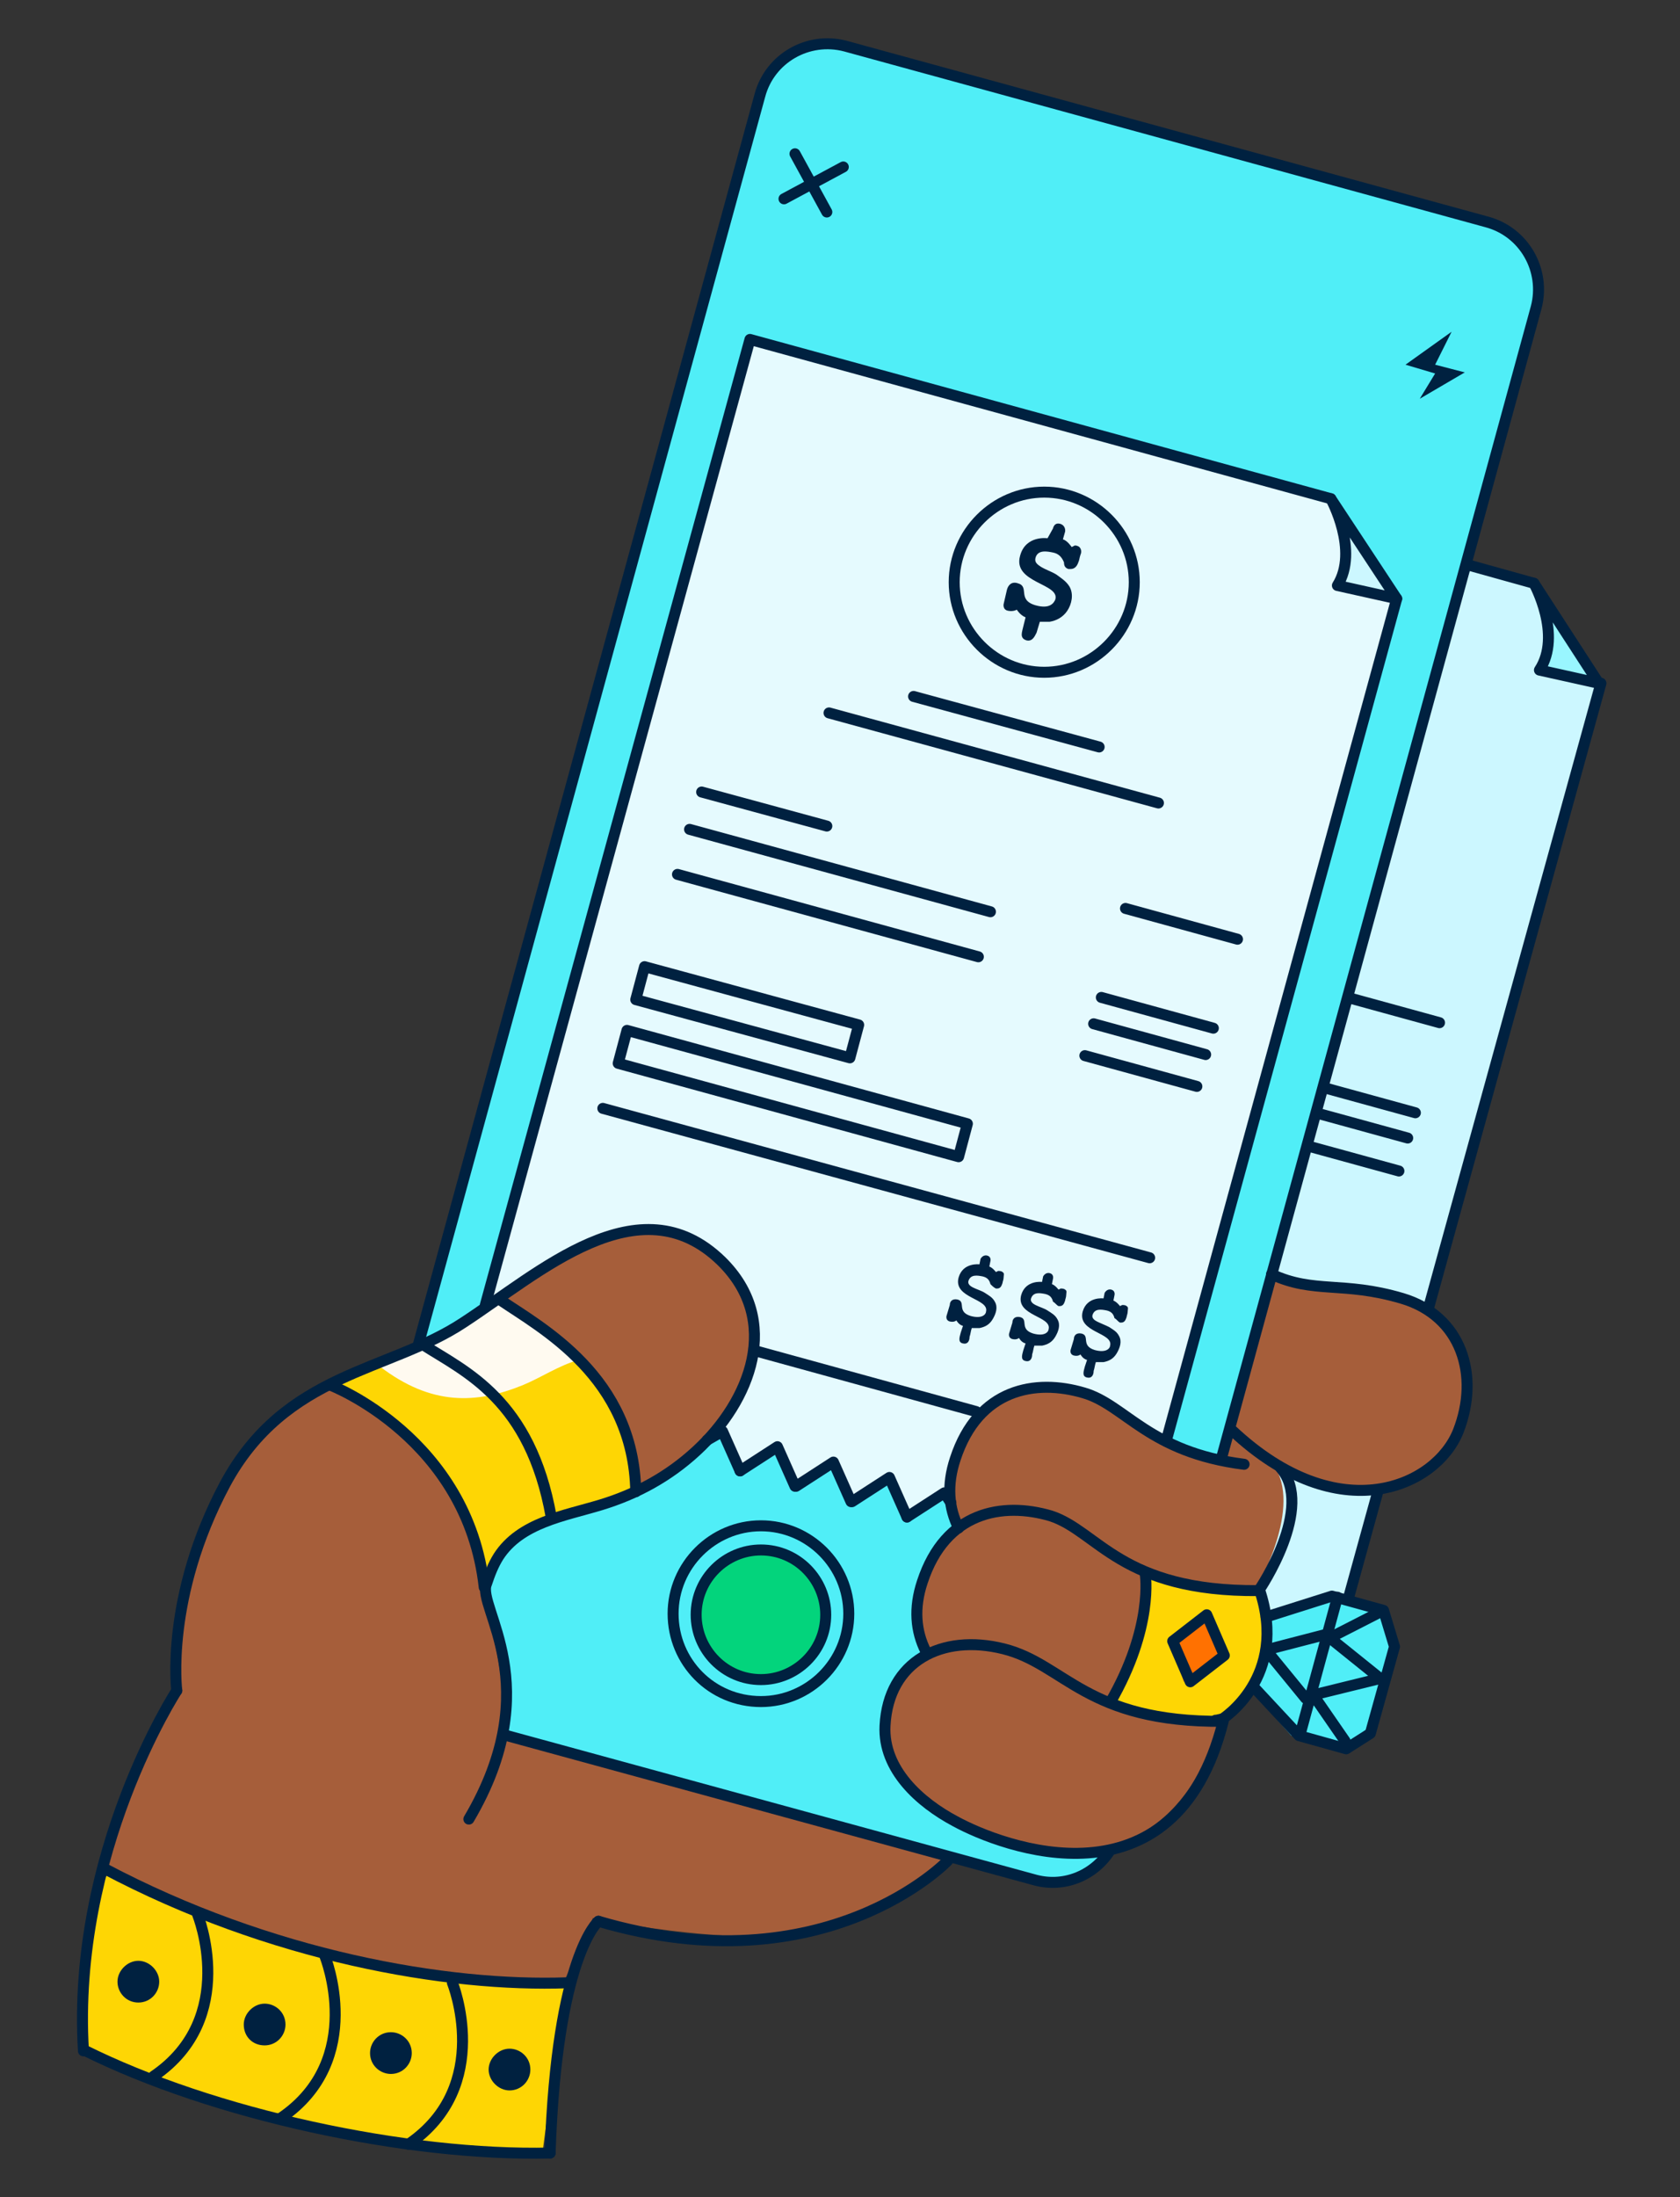 <svg xmlns="http://www.w3.org/2000/svg" xmlns:xlink="http://www.w3.org/1999/xlink" id="Layer_1" x="0" y="0" version="1.1" viewBox="0 0 153 200" style="enable-background:new 0 0 153 200" xml:space="preserve"><rect x="0" y="0" width="153" height="200" fill="#333333" stroke="none"/><style type="text/css">.st0{fill:#99f6ff}.st1{fill:#ccf7ff}.st2{fill:none;stroke:#002140;stroke-linecap:round;stroke-linejoin:round}.st3{fill:#002140}.st4{fill:#a65e3a}.st5{fill:#fed604}.st6{fill:#50eef7}.st7{fill:#e5fafe}.st8{fill:#ff7101}.st9{fill:#fffaf0}.st10{fill:#03d47c;stroke:#002140}</style><path d="M139.5,52.7c0,0,2.9,4.4,0.9,8.4l5.4,1.1L139.5,52.7z" class="st0"/><path d="M145.8,62.2l-5.4-1.1c0,0,1.3-6.5-0.9-8.4L87.1,38.4l-26.9,95.7l3.6-1.6l1.4,3.2l3.6-1.7l1.4,3.1l3.3-1.7l1.9,3	l3.6-1.6l1.5,3.3l3.6-2.1l1.5,3.6l3.3-1.9l1.8,3.2l3.3-1.9l1.9,3.2l2.9-1.7l1.9,3.3l3.6-2.1l1.5,3.3l3.4-1.8l1.8,3.3l3.3-2l1.6,3.4	l3.8-1.8l1.5,2.8L145.8,62.2L145.8,62.2z" class="st1"/><path d="M85.7,141.5l3.4-2.2l1.6,3.6" class="st2"/><path d="M80.7,140.1l3.4-2.2l1.6,3.6" class="st2"/><path d="M90.8,142.9l3.4-2.2l1.6,3.6" class="st2"/><path d="M95.9,144.3l3.4-2.2l1.6,3.6" class="st2"/><path d="M106.1,147.1l3.4-2.1l1.6,3.6" class="st2"/><path d="M101,145.7l3.4-2.2l1.6,3.6" class="st2"/><path d="M111.2,148.5l3.4-2.2l1.6,3.6" class="st2"/><path d="M65.3,135.9l3.4-2.2l1.6,3.6" class="st2"/><path d="M70.3,137.3l3.4-2.2l1.6,3.6" class="st2"/><path d="M75.4,138.7l3.4-2.2l1.6,3.6" class="st2"/><path d="M139.7,53.1L86.9,38.4l-26.7,96l3.4-2.2l1.6,3.6" class="st2"/><path d="M145.8,62.2l-24.6,89.1l-1.6-3.6l-3.4,2.2" class="st2"/><path d="M87.3,130.6l20,5.5" class="st2"/><path d="M73.3,108.4l49.8,13.8" class="st2"/><path d="M106.6,109.9l-31-8.6l-0.8,3l31,8.6L106.6,109.9z" class="st2"/><path d="M96.7,100.9l-19.5-5.4l-0.8,3l19.5,5.4L96.7,100.9z" class="st2"/><path d="M81.3,83l27.4,7.6" class="st2"/><path d="M80.2,87.1l27.4,7.6" class="st2"/><path d="M82.4,79.7l11.4,3.2" class="st2"/><path d="M120.9,90.3l10.2,2.8" class="st2"/><path d="M118.7,98.5l10.2,2.8" class="st2"/><path d="M118,100.8l10.2,2.8" class="st2"/><path d="M117.2,103.8l10.2,2.8" class="st2"/><path d="M101.7,71l16.9,4.7" class="st2"/><path d="M94,72.5l30,8.3" class="st2"/><path d="M113.6,68.8c4.5,0,8.2-3.7,8.2-8.2c0-4.5-3.7-8.2-8.2-8.2s-8.2,3.7-8.2,8.2C105.4,65.1,109.1,68.8,113.6,68.8z" class="st2"/><path d="M115.8,59.4c0,0,0.1,0,0.2,0c0.4,0,0.6-0.3,0.7-0.6c0.1-0.2,0.1-0.4,0.2-0.7c0.1-0.2,0.1-0.5-0.1-0.7	c-0.1-0.1-0.4-0.2-0.5-0.1c0,0-0.2,0.1-0.2,0.1c0,0-0.4-0.6-0.8-0.7l0.2-0.7c0,0,0.1-0.5-0.4-0.7c-0.6-0.2-0.7,0.4-0.7,0.4l-0.2,0.7	c0,0-2-0.3-2.5,1.6c-0.7,2.5,3.7,2.5,3.2,4c-0.1,0.2-0.4,0.9-1.8,0.5c-1.7-0.5-0.5-1.7-1.6-2c-0.6-0.2-0.9,0.2-1,0.6l-0.4,1.3	c0,0-0.1,0.5,0.4,0.6c0.5,0.2,0.8-0.1,0.8-0.1s0.3,0.5,0.8,0.7l-0.2,0.7c-0.1,0.5-0.4,1.1,0.3,1.3c0.5,0.2,0.7-0.3,0.9-0.7	c0.1-0.3,0.2-0.7,0.3-1c0,0,0.9,0,0.9,0c0.6-0.1,1.2-0.4,1.6-1c0.4-0.6,0.6-1.5,0.2-2.2c-0.3-0.5-0.8-0.8-1.2-1.1	c-0.5-0.3-0.9-0.4-1.4-0.7c-0.3-0.2-0.6-0.4-0.5-0.8c0.2-0.8,1.1-0.6,1.6-0.5c0.5,0.1,0.8,0.4,1,0.9	C115.4,59.1,115.5,59.3,115.8,59.4L115.8,59.4z" class="st3"/><path d="M109.1,124.9c0,0,0.1,0,0.1,0c0.3,0,0.4-0.2,0.5-0.5c0-0.1,0.1-0.3,0.1-0.5c0.1-0.2,0.1-0.4-0.1-0.5	c-0.1-0.1-0.3-0.1-0.4-0.1c0,0-0.2,0.1-0.2,0.1c0,0-0.3-0.4-0.6-0.5l0.1-0.5c0,0,0.1-0.4-0.3-0.5c-0.4-0.1-0.6,0.3-0.6,0.3l-0.1,0.5	c0,0-1.5-0.2-1.9,1.2c-0.5,1.9,2.8,1.9,2.5,3.1c0,0.2-0.3,0.7-1.4,0.4c-1.3-0.4-0.4-1.3-1.2-1.5c-0.4-0.1-0.7,0.2-0.7,0.4l-0.3,1	c0,0-0.1,0.4,0.3,0.5c0.4,0.1,0.6-0.1,0.6-0.1s0.2,0.4,0.6,0.5l-0.2,0.6c-0.1,0.4-0.3,0.9,0.2,1c0.4,0.1,0.6-0.2,0.6-0.6	c0.1-0.3,0.1-0.5,0.2-0.8c0,0,0.7,0,0.7,0c0.5-0.1,0.9-0.3,1.2-0.7c0.3-0.5,0.5-1.1,0.2-1.6c-0.2-0.4-0.6-0.6-0.9-0.8	c-0.4-0.2-0.7-0.3-1.1-0.6c-0.2-0.1-0.5-0.3-0.4-0.6c0.2-0.6,0.8-0.5,1.3-0.4c0.4,0.1,0.6,0.3,0.7,0.7	C108.8,124.7,108.9,124.9,109.1,124.9L109.1,124.9z" class="st3"/><path d="M120.4,128.1c0,0,0.1,0,0.1,0c0.3,0,0.4-0.2,0.5-0.5c0-0.1,0.1-0.3,0.1-0.5c0.1-0.2,0.1-0.4-0.1-0.5	c-0.1-0.1-0.3-0.1-0.4-0.1c0,0-0.2,0.1-0.2,0.1c0,0-0.3-0.4-0.6-0.5l0.1-0.5c0,0,0.1-0.4-0.3-0.5c-0.4-0.1-0.6,0.3-0.6,0.3l-0.1,0.5	c0,0-1.5-0.2-1.9,1.2c-0.5,1.9,2.8,1.9,2.5,3.1c0,0.2-0.3,0.7-1.4,0.4c-1.3-0.4-0.4-1.3-1.2-1.5c-0.5-0.1-0.7,0.2-0.7,0.4l-0.3,1	c0,0-0.1,0.4,0.3,0.5c0.4,0.1,0.6-0.1,0.6-0.1s0.2,0.4,0.6,0.5l-0.2,0.6c-0.1,0.4-0.3,0.9,0.2,1c0.4,0.1,0.6-0.2,0.6-0.6	c0.1-0.3,0.1-0.5,0.2-0.8c0,0,0.7,0,0.7,0c0.5-0.1,0.9-0.3,1.2-0.7c0.3-0.5,0.5-1.1,0.2-1.6c-0.2-0.4-0.6-0.6-0.9-0.8	c-0.3-0.2-0.7-0.3-1.1-0.6c-0.2-0.1-0.5-0.3-0.4-0.6c0.2-0.6,0.8-0.5,1.3-0.4c0.4,0.1,0.6,0.3,0.7,0.7	C120.1,127.8,120.2,128,120.4,128.1L120.4,128.1z" class="st3"/><path d="M114.7,126.5c0,0,0.1,0,0.1,0c0.3,0,0.4-0.2,0.5-0.5c0-0.1,0.1-0.3,0.1-0.5c0.1-0.2,0.1-0.4-0.1-0.5	c-0.1-0.1-0.3-0.1-0.4-0.1c0,0-0.2,0.1-0.2,0.1c0,0-0.3-0.4-0.6-0.5l0.1-0.5c0,0,0.1-0.4-0.3-0.5s-0.6,0.3-0.6,0.3l-0.1,0.5	c0,0-1.5-0.2-1.9,1.2c-0.5,1.9,2.8,1.9,2.5,3.1c0,0.2-0.3,0.7-1.4,0.4c-1.3-0.4-0.4-1.3-1.2-1.5c-0.4-0.1-0.7,0.2-0.7,0.4l-0.3,1	c0,0-0.1,0.4,0.3,0.5c0.4,0.1,0.6-0.1,0.6-0.1s0.2,0.4,0.6,0.5l-0.2,0.6c-0.1,0.4-0.3,0.9,0.2,1c0.4,0.1,0.6-0.2,0.6-0.6	c0.1-0.3,0.1-0.5,0.2-0.8c0,0,0.7,0,0.7,0c0.5-0.1,0.9-0.3,1.2-0.7c0.3-0.5,0.5-1.1,0.2-1.6c-0.2-0.4-0.6-0.6-0.9-0.8	c-0.3-0.2-0.7-0.3-1.1-0.6c-0.2-0.1-0.5-0.3-0.4-0.6c0.2-0.6,0.8-0.5,1.3-0.4c0.4,0.1,0.6,0.3,0.7,0.7	C114.4,126.2,114.5,126.4,114.7,126.5L114.7,126.5z" class="st3"/><path d="M139.7,53.1c0,0,2.6,4.7,0.5,7.9l5.4,1.2L139.7,53.1" class="st2"/><path d="M9.5,170.1c0,0,3.9-14.3,6.7-16.3c0,0-2.1-12.1,8.3-24.5c0,0,5.9-4,8.5-5c2.6-1,10.7-4.5,14.9-7.9	c4.2-3.4,12-7.3,18.1-0.9s-1.3,16.2-3.5,17.6c-2.2,1.4-6.3,3.7-8.1,4.1c-1.8,0.4-10.1,1.9-10.4,8.2c0,0,2.5,8,1.7,12.5L86.3,169	c0,0-7.1,7.6-16.2,7.4c-9.1-0.2-16.1-1.8-16.1-1.8l-2.6,5.7c0,0-15.3,1.4-27.8-3.6S9.5,170.1,9.5,170.1L9.5,170.1z" class="st4"/><path d="M115.9,116l-3.9,14.4c0,0,6.4,4.5,9.9,5.1c3.5,0.7,10.4-1,11.8-8.1c1.4-7.1-5.8-9.6-8.4-10	C122.6,117,117.6,117.5,115.9,116L115.9,116z" class="st4"/><path d="M111.9,130.4l-0.7,2.5c0,0-2.8-0.6-4.9-1.5c-2.1-0.8-6-4.2-9.8-5c-3.8-0.8-7.7,1.9-9,4.6	c-1.3,2.6-1,6.7-0.6,7.9c0,0-5.1,5.5-2.9,11.5c0,0-2.8,2.3-3.3,4.5s-1.4,9.6,11,13c12.4,3.4,17.8-5,19.4-11.3c0,0,6-4.7,3.2-11.8	c0,0,4.2-7.1,1.9-11.1L111.9,130.4L111.9,130.4z" class="st4"/><path d="M104.4,143.2c0,0-0.7,9-3.8,12.1c0,0,8.4,1.9,10.6,1.3c0,0,5.9-5.3,3.2-11.8	C114.5,144.9,107.2,144.4,104.4,143.2L104.4,143.2z" class="st5"/><path d="M45.7,157.9L95,171.4c0,0,4.9,0.3,5.7-2.9c0,0-4.5,0.3-9.9-1.1c-5.3-1.5-12.2-6.5-10.2-11.7	c2-5.2,3.6-5.3,3.6-5.3s-2.8-4.5,2.9-11.5c0,0-2.5-5.1,1.6-9.6c4.1-4.5,9.9-2.6,11.4-1.9c1.5,0.7,5.9,4.2,7.9,4.7	c2,0.5,3.4,0.8,3.4,0.8l28.7-104.6c0,0,0.9-6.5-4.1-7.9c-5.1-1.4-58.8-16.1-58.8-16.1s-6.4-1.3-8,4.8c-1.7,6.1-31,113.3-31,113.3	s7.2-3.9,10.1-6c2.9-2.1,9.8-6.6,15.8-3c6,3.6,5.6,10.8,3.2,13.8c-2.4,2.9-3.5,6.3-10.3,8.8c-6.8,2.4-12.3,3.5-12.7,9.4	C44,145.4,46.6,152.4,45.7,157.9L45.7,157.9z" class="st6"/><path d="M44,118.9l24.2-88.4L120.9,45l6.3,9.5l-21,76.9l-4.4-2.8c0,0-3.4-3.1-6.8-2.2c-3.4,0.9-5.4,0.8-6.7,3.6	c-1.3,2.8-1.6,6.3-1.6,6.3l-0.8-0.1l-3.1,1.6l-1.9-3.1l-3.7,2l-1.5-3.5l-3.3,2.2l-1.6-3.4l-3.5,1.8l-1.5-3.4l-1.4,0.9	c0,0,8.2-8.9,1.7-15.7c-6.4-6.8-12.5-2-18.1,0.9L44,118.9L44,118.9z" class="st7"/><path d="M10.2,170.6c-1.8-0.3-3.4,9.7-2.5,16.2c2.8,2.8,25.7,8.8,41.7,9.2c0,0,1.7-12.9,2.1-15.6c0,0-9.2,0.6-16.5-0.9	S12,171,10.2,170.6L10.2,170.6z" class="st5"/><path d="M111.1,150.6l-1.4-3.4l-2.9,2.3l1,3.6L111.1,150.6z" class="st8"/><path d="M115.3,146.8c0,0,0.2,4.5-1.5,6.9l3.8,4.3l4.7,1.3l2.3-2l2-7.3l-0.8-3.4l-4.9-1.4L115.3,146.8L115.3,146.8z" class="st6"/><path d="M120.9,45c0,0,2.9,4.4,1,8.4l5.4,1.1L120.9,45z" class="st1"/><path d="M29.7,126c0,0,7.9,4,10.6,8.2c2.6,4.2,3.9,10.1,3.9,10.1s2.3-4.7,4.5-5.4c2.1-0.8,9.2-2.6,9.3-3	c0.1-0.4,0.3-11.4-12.7-17.4c0,0-3,2.3-8.8,4.9C30.7,126,29.7,126,29.7,126L29.7,126z" class="st5"/><path d="M34.6,124.4c4.7,3.6,8.8,3.4,13,1.7c1.7-0.7,3.3-1.8,5.1-2.3l-7.5-5.4C45.3,118.5,35.8,124.2,34.6,124.4	L34.6,124.4z" class="st9"/><path d="M38.5,122.4c3.9,2.5,9.8,5,11.7,15.7" class="st2"/><path d="M45.5,118.3c3.8,2.6,12.2,7,12.4,17.5" class="st2"/><path d="M30.1,126.1c0,0,12.5,4.8,14,18.4" class="st2"/><path d="M16.1,153.9c0,0-9.6,14.7-8.5,32.8" class="st2"/><path d="M54.5,174.9c0,0-3.8,3.1-4.4,21.1" class="st2"/><path d="M9.5,170.1c15.1,8,31.2,10.8,42.2,10.4" class="st2"/><path d="M7.6,186.6c11.8,5.9,29.5,9.7,42.5,9.4" class="st2"/><path d="M29.6,178.1c0,0,3.8,9.4-4,14.7" class="st2"/><path d="M18,174.3c0,0,3.8,9.4-4,14.7" class="st2"/><path d="M41.2,180.5c0,0,3.8,9.4-4,14.7" class="st2"/><path d="M24.1,186.2c1.1,0,1.9-0.9,1.9-1.9c0-1.1-0.9-1.9-1.9-1.9s-1.9,0.9-1.9,1.9C22.2,185.4,23,186.2,24.1,186.2z" class="st3"/><path d="M12.6,182.3c1.1,0,1.9-0.9,1.9-1.9s-0.9-1.9-1.9-1.9s-1.9,0.9-1.9,1.9S11.5,182.3,12.6,182.3z" class="st3"/><path d="M35.6,188.8c1.1,0,1.9-0.9,1.9-1.9c0-1.1-0.9-1.9-1.9-1.9c-1.1,0-1.9,0.9-1.9,1.9	C33.7,188,34.6,188.8,35.6,188.8z" class="st3"/><path d="M46.4,190.3c1.1,0,1.9-0.9,1.9-1.9c0-1.1-0.9-1.9-1.9-1.9s-1.9,0.9-1.9,1.9C44.5,189.4,45.4,190.3,46.4,190.3z" class="st3"/><path d="M38.1,122.4L69.2,8.7c0.9-3.4,4.4-5.4,7.8-4.5l58.4,16c3.4,0.9,5.4,4.4,4.5,7.8l-28.7,104.9" class="st2"/><path d="M101,168.6c-1.5,2.2-4.2,3.3-6.9,2.5l-48.3-13.2" class="st2"/><path d="M69.3,154.9c4.4,0,8-3.6,8-8s-3.6-8-8-8c-4.4,0-8,3.6-8,8S64.8,154.9,69.3,154.9z" class="st2"/><path d="M69.3,152.9c3.2,0,5.9-2.6,5.9-5.9c0-3.2-2.6-5.9-5.9-5.9c-3.2,0-5.9,2.6-5.9,5.9	C63.4,150.2,66,152.9,69.3,152.9z" class="st10"/><path d="M72.4,14l2.9,5.3" class="st2"/><path d="M71.4,18.1l5.4-2.9" class="st2"/><path d="M132.2,30.2l-4.2,3l2.7,0.8l-1.4,2.3l4.1-2.4l-2.7-0.7L132.2,30.2z" class="st3"/><path d="M64.4,131.1l1.4-0.8l1.6,3.6" class="st2"/><path d="M67.4,133.9l3.4-2.2l1.6,3.6" class="st2"/><path d="M72.5,135.3l3.4-2.2l1.6,3.6" class="st2"/><path d="M77.6,136.7l3.4-2.2l1.6,3.6" class="st2"/><path d="M82.6,138.1l3.4-2.2l0.6,0.9" class="st2"/><path d="M121.2,45.4L68.3,30.9l-24.1,87.9" class="st2"/><path d="M106.2,131.2l21-76.7" class="st2"/><path d="M68.9,123l20,5.5" class="st2"/><path d="M54.9,100.9l49.8,13.6" class="st2"/><path d="M88.1,102.3l-31-8.5l-0.8,3l31,8.5L88.1,102.3z" class="st2"/><path d="M78.2,93.3L58.7,88l-0.8,3l19.5,5.3L78.2,93.3z" class="st2"/><path d="M62.8,75.5L90.2,83" class="st2"/><path d="M61.7,79.6l27.4,7.5" class="st2"/><path d="M63.9,72.1l11.4,3.1" class="st2"/><path d="M102.5,82.7l10.2,2.8" class="st2"/><path d="M100.3,90.8l10.2,2.8" class="st2"/><path d="M99.6,93.2l10.2,2.8" class="st2"/><path d="M98.8,96.1l10.2,2.8" class="st2"/><path d="M83.2,63.4l16.9,4.6" class="st2"/><path d="M75.5,64.9l30,8.2" class="st2"/><path d="M95.1,61.2c4.5,0,8.2-3.7,8.2-8.2s-3.7-8.2-8.2-8.2s-8.2,3.7-8.2,8.2S90.6,61.2,95.1,61.2z" class="st2"/><path d="M97.3,51.8c0,0,0.1,0,0.2,0c0.4,0,0.6-0.3,0.7-0.6c0.1-0.2,0.1-0.4,0.2-0.7c0.1-0.2,0.1-0.5-0.1-0.7	c-0.1-0.1-0.4-0.2-0.5-0.1c0,0-0.2,0.1-0.2,0.1c0,0-0.4-0.6-0.8-0.7l0.2-0.7c0,0,0.1-0.5-0.4-0.7c-0.6-0.2-0.7,0.4-0.7,0.4L95.4,49	c0,0-2-0.3-2.5,1.6c-0.7,2.5,3.7,2.5,3.2,4c-0.1,0.2-0.4,0.9-1.8,0.5c-1.7-0.5-0.5-1.7-1.6-2c-0.6-0.2-0.9,0.2-1,0.6L91.4,55	c0,0-0.1,0.5,0.4,0.6c0.5,0.1,0.8-0.1,0.8-0.1s0.3,0.5,0.8,0.7L93.2,57c-0.1,0.5-0.4,1.1,0.3,1.3c0.5,0.1,0.7-0.3,0.9-0.7	c0.1-0.3,0.2-0.7,0.3-1c0,0,0.9,0,0.9,0c0.6-0.1,1.2-0.4,1.6-1c0.4-0.6,0.6-1.5,0.2-2.2c-0.3-0.5-0.8-0.8-1.2-1.1	c-0.5-0.3-0.9-0.4-1.4-0.7c-0.3-0.2-0.6-0.4-0.5-0.8c0.2-0.8,1.1-0.6,1.6-0.5c0.5,0.1,0.8,0.4,1,0.9C96.9,51.5,97,51.7,97.3,51.8	L97.3,51.8z" class="st3"/><path d="M90.7,117.3c0,0,0.1,0,0.1,0c0.3,0,0.4-0.2,0.5-0.5c0-0.1,0.1-0.3,0.1-0.5c0-0.2,0.1-0.4-0.1-0.5	c-0.1-0.1-0.3-0.1-0.4-0.1c0,0-0.2,0.1-0.2,0.1c0,0-0.3-0.4-0.6-0.5l0.1-0.5c0,0,0.1-0.4-0.3-0.5c-0.4-0.1-0.6,0.3-0.6,0.3l-0.1,0.5	c0,0-1.5-0.2-1.9,1.2c-0.5,1.9,2.8,1.9,2.5,3.1c0,0.2-0.3,0.7-1.4,0.4c-1.3-0.4-0.4-1.3-1.2-1.5c-0.5-0.1-0.7,0.2-0.7,0.5l-0.3,1	c0,0-0.1,0.4,0.3,0.5c0.4,0.1,0.6-0.1,0.6-0.1s0.2,0.4,0.6,0.5l-0.2,0.6c-0.1,0.4-0.3,0.9,0.2,1c0.4,0.1,0.6-0.2,0.6-0.6	c0.1-0.3,0.1-0.5,0.2-0.8c0,0,0.7,0,0.7,0c0.5-0.1,0.9-0.3,1.2-0.8c0.3-0.5,0.5-1.1,0.2-1.6c-0.2-0.4-0.6-0.6-0.9-0.8	c-0.3-0.2-0.7-0.3-1.1-0.5c-0.2-0.1-0.5-0.3-0.4-0.6c0.2-0.6,0.8-0.5,1.3-0.4c0.4,0.1,0.6,0.3,0.7,0.7	C90.4,117.1,90.5,117.2,90.7,117.3L90.7,117.3z" class="st3"/><path d="M102,120.4c0,0,0.1,0,0.1,0c0.3,0,0.4-0.2,0.5-0.5c0-0.1,0.1-0.3,0.1-0.5c0-0.2,0.1-0.4-0.1-0.5	c-0.1-0.1-0.3-0.1-0.4-0.1c0,0-0.2,0.1-0.2,0.1c0,0-0.3-0.4-0.6-0.5l0.1-0.5c0,0,0.1-0.4-0.3-0.5c-0.4-0.1-0.6,0.3-0.6,0.3l-0.1,0.5	c0,0-1.5-0.2-1.9,1.2c-0.5,1.9,2.8,1.9,2.5,3.1c0,0.2-0.3,0.7-1.4,0.4c-1.3-0.4-0.4-1.3-1.2-1.5c-0.5-0.1-0.7,0.2-0.7,0.5l-0.3,1	c0,0-0.1,0.4,0.3,0.5c0.4,0.1,0.6-0.1,0.6-0.1s0.2,0.4,0.6,0.5l-0.2,0.6c-0.1,0.4-0.3,0.9,0.2,1c0.4,0.1,0.6-0.2,0.6-0.6	c0.1-0.3,0.1-0.5,0.2-0.8c0,0,0.7,0,0.7,0c0.5-0.1,0.9-0.3,1.2-0.8c0.3-0.5,0.5-1.1,0.2-1.6c-0.2-0.4-0.6-0.6-0.9-0.8	c-0.4-0.2-0.7-0.3-1.1-0.5c-0.2-0.1-0.5-0.3-0.4-0.6c0.2-0.6,0.8-0.5,1.3-0.4c0.4,0.1,0.6,0.3,0.7,0.7	C101.7,120.1,101.8,120.3,102,120.4L102,120.4z" class="st3"/><path d="M96.4,118.9c0,0,0.1,0,0.1,0c0.3,0,0.4-0.2,0.5-0.5c0-0.1,0.1-0.3,0.1-0.5c0-0.2,0.1-0.4-0.1-0.5	c-0.1-0.1-0.3-0.1-0.4-0.1c0,0-0.2,0.1-0.2,0.1c0,0-0.3-0.4-0.6-0.5l0.1-0.5c0,0,0.1-0.4-0.3-0.5c-0.4-0.1-0.6,0.3-0.6,0.3l-0.1,0.5	c0,0-1.5-0.2-1.9,1.2c-0.5,1.9,2.8,1.9,2.5,3.1c0,0.2-0.3,0.7-1.4,0.4c-1.3-0.4-0.4-1.3-1.2-1.5c-0.5-0.1-0.7,0.2-0.7,0.5l-0.3,1	c0,0-0.1,0.4,0.3,0.5c0.4,0.1,0.6-0.1,0.6-0.1s0.2,0.4,0.6,0.5l-0.2,0.6c-0.1,0.4-0.3,0.9,0.2,1c0.4,0.1,0.6-0.2,0.6-0.6	c0.1-0.3,0.1-0.5,0.2-0.8c0,0,0.7,0,0.7,0c0.5-0.1,0.9-0.3,1.2-0.8c0.3-0.5,0.5-1.1,0.2-1.6c-0.2-0.4-0.6-0.6-0.9-0.8	c-0.3-0.2-0.7-0.3-1.1-0.5c-0.2-0.1-0.5-0.3-0.4-0.6c0.2-0.6,0.8-0.5,1.3-0.4c0.4,0.1,0.6,0.3,0.7,0.7	C96.1,118.6,96.2,118.8,96.4,118.9L96.4,118.9z" class="st3"/><path d="M114.6,144.8c-12.5,0.1-14.6-5.4-18.9-6.8c-4.4-1.3-9.6-0.4-11.7,6c-0.8,2.4-0.6,4.5,0.3,6.3" class="st2"/><path d="M111.4,156.7c-12.5,0.1-14.4-5.2-20-6.6c-5.6-1.4-10.5,1.1-10.8,7c-0.2,4,3.2,7,6.4,8.7	C91.2,168.1,107,174.2,111.4,156.7" class="st2"/><path d="M113.3,133.3c-8.7-1.1-10.8-5.4-14.6-6.5c-4.4-1.3-9.6-0.4-11.7,6c-0.8,2.4-0.6,4.5,0.3,6.3" class="st2"/><path d="M111.3,156.5c0,0,6.1-3.8,3.4-11.8c0,0,5.1-7.5,1.9-11.1" class="st2"/><path d="M111.3,156.5c-0.2,0-0.4,0.1-0.6,0.1" class="st2"/><path d="M86.3,169.4c0,0-11.1,11.6-31.8,5.5" class="st2"/><path d="M16.1,153.9c0,0-1.1-8.5,4.4-18.8c5.5-10.2,14.9-10.2,21.7-14.7c6.9-4.5,16-12.9,23.5-5.6	c5.5,5.4,2.7,12.7-2.3,17.3c-2.5,2.3-5.4,3.9-8.7,4.9c-3.3,1-7.3,1.6-9.3,4.7c-0.5,0.8-0.8,1.6-1.1,2.5c-0.9,2.1,5.6,9.2-1.6,21.4" class="st2"/><path d="M115.8,116c3.9,1.8,6.5,0.6,11.9,2.2c5.4,1.6,7.1,7,5.1,12.1c-2,5-10.8,9.1-20.6-0.1" class="st2"/><path d="M104.3,143.3c0,0,0.8,4.8-3.2,11.7" class="st2"/><path d="M109.9,147l-3.1,2.4l1.6,3.7l3.1-2.4L109.9,147z" class="st2"/><path d="M115.3,147.2l6-1.9l4.7,1.3l1,3.3l-2.2,7.9l-2.2,1.4l-4.3-1.2l-4.1-4.4" class="st2"/><path d="M121.8,145.4l-3.4,12.5" class="st2"/><path d="M120.7,148.8l-5.4,1.4l3.6,4.4" class="st2"/><path d="M125.6,146.8l-4.5,2.3l4.6,3.7l-6.1,1.5l2.9,4.2" class="st2"/><path d="M121.2,45.4c0,0,2.6,4.7,0.6,7.9l5.4,1.2L121.2,45.4" class="st2"/></svg>